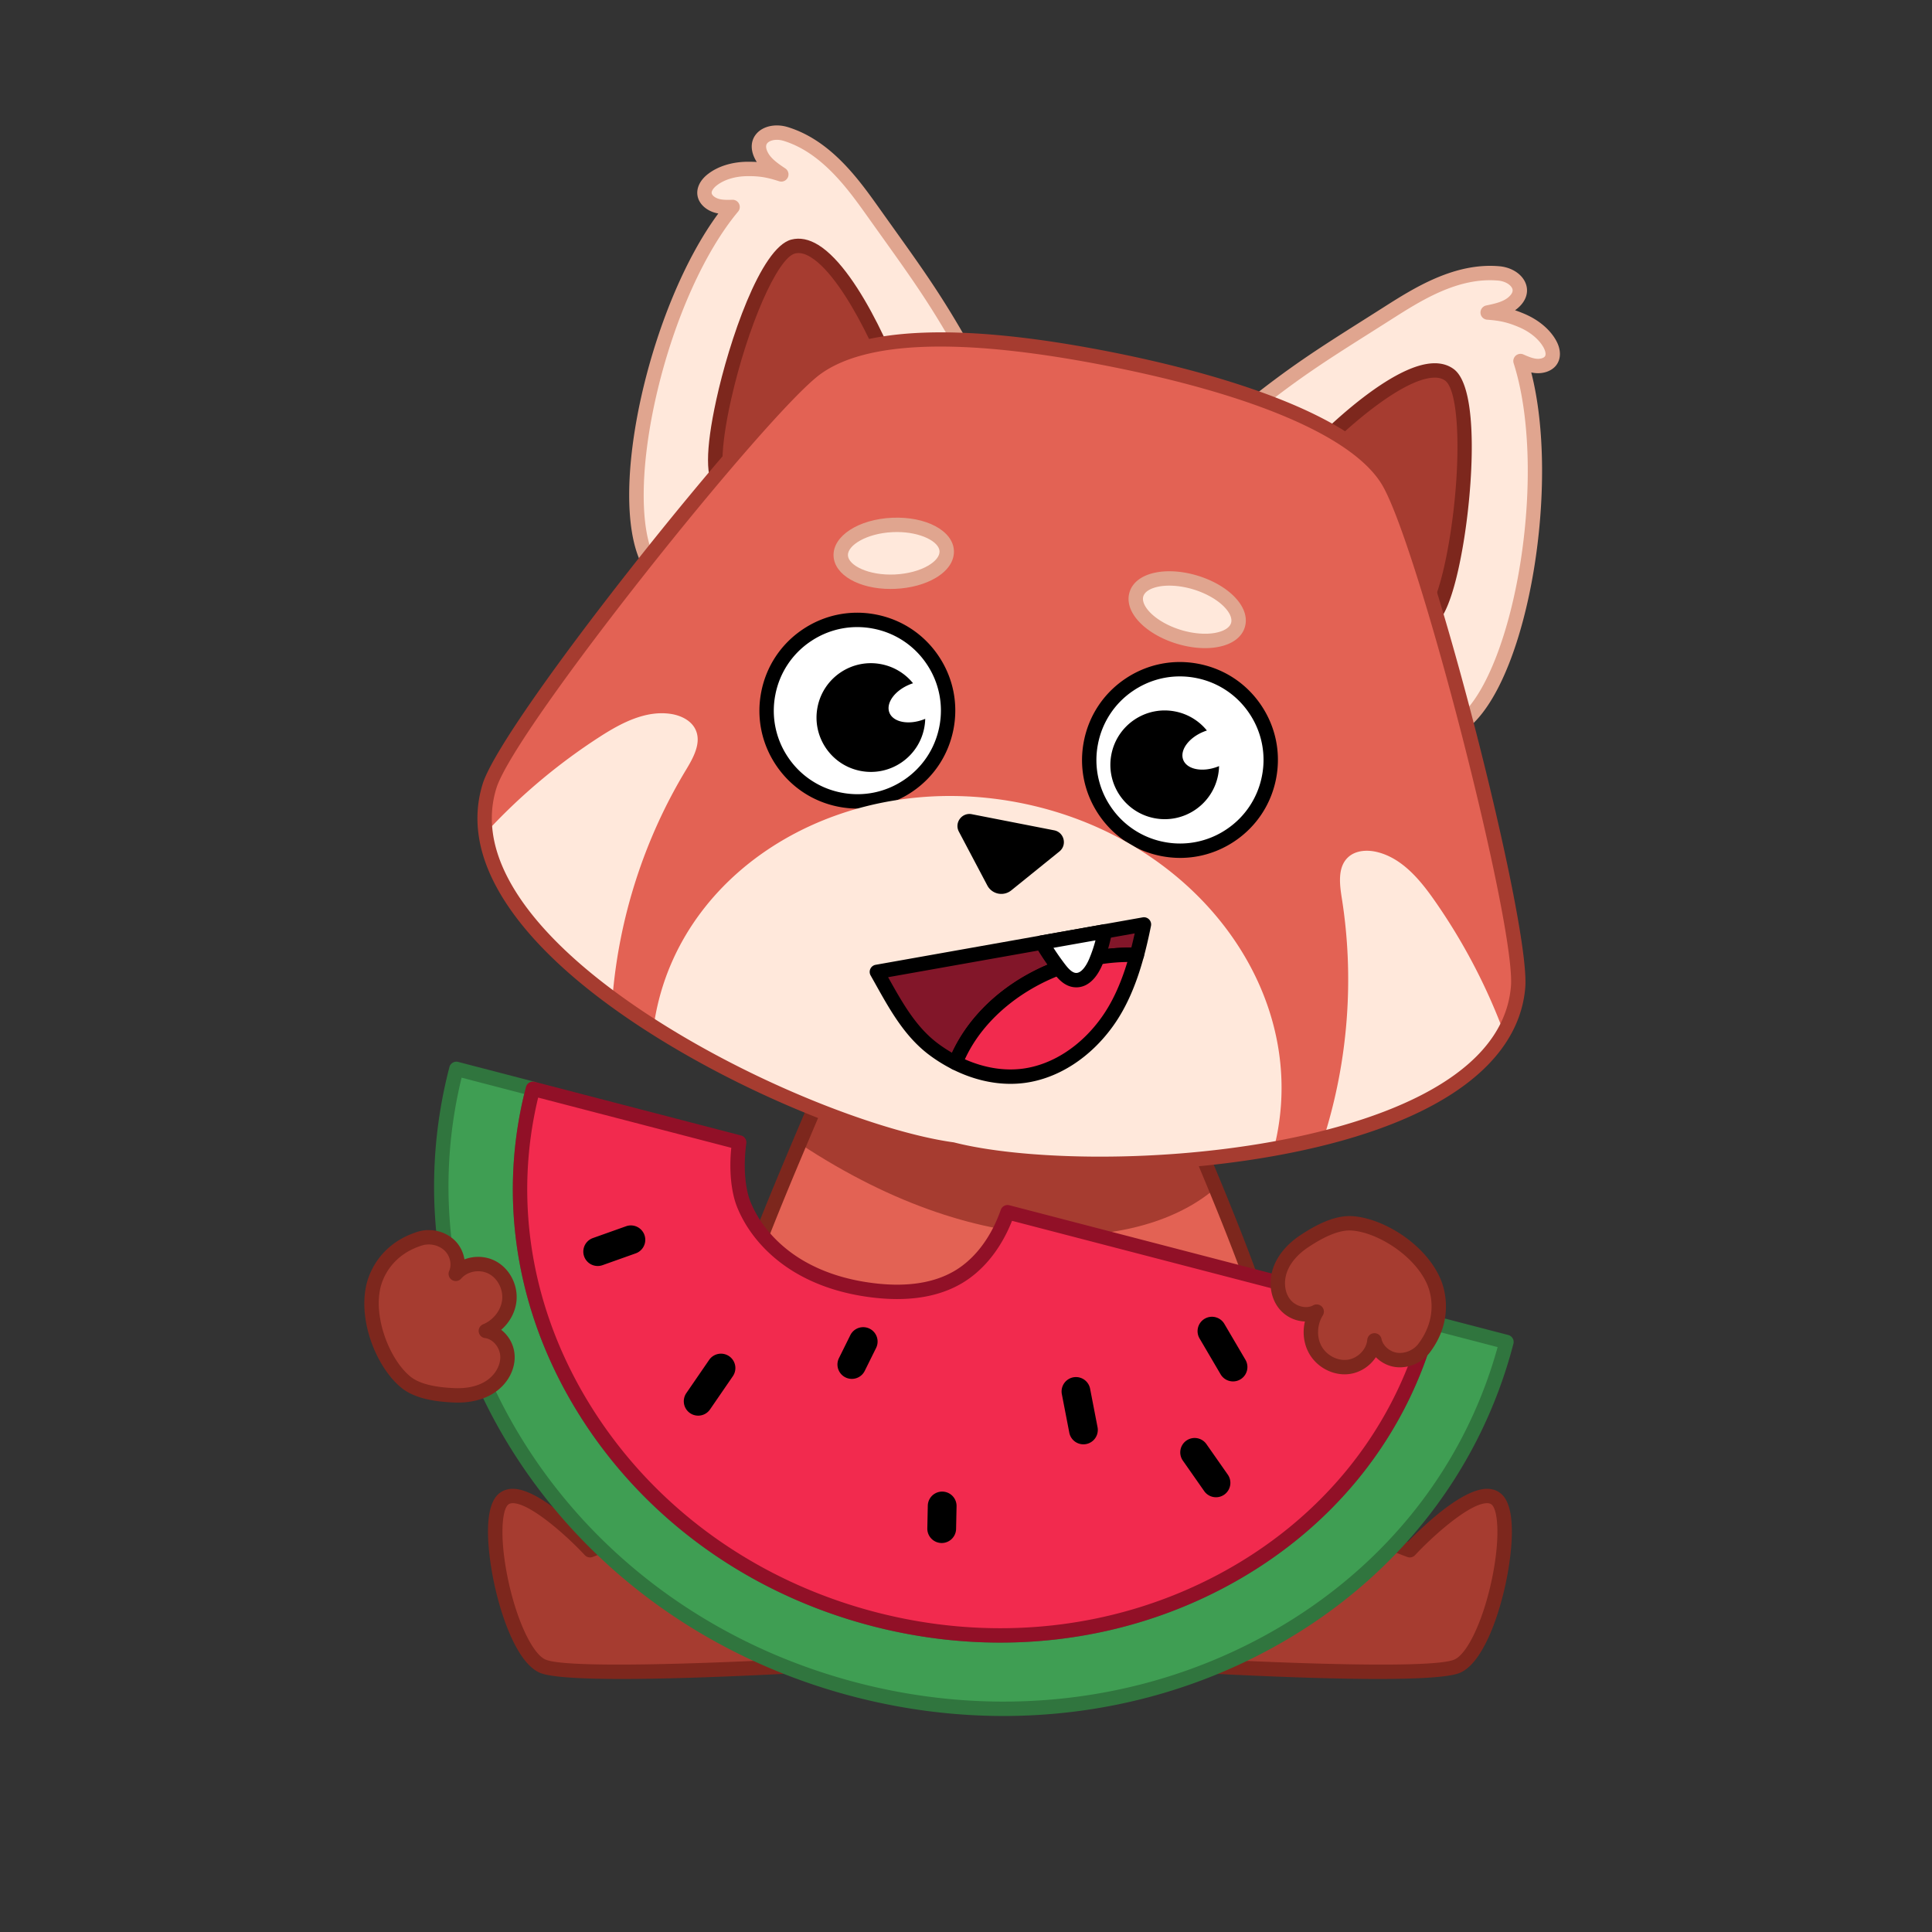 <svg height="512" width="512" xmlns="http://www.w3.org/2000/svg"><rect width="100%" height="100%" fill="#333333" stroke="none"/><path d="M298.857 381.095c29.172 12.392 74.754 29.737 74.754 29.737s17.804-19.147 23.242-13.25c5.438 5.896-1.693 40.033-10.658 43.962-8.964 3.93-86.349-1.155-86.349-1.155z" fill="#a63c30"/><path d="M365.23 444.938c-24.25 0-59.959-2.282-65.509-2.647a1.906 1.906 0 0 1-1.781-1.87l-.989-59.294a1.905 1.905 0 0 1 2.651-1.786c26.195 11.128 66.138 26.444 73.502 29.258 3.342-3.458 14.138-14.05 20.984-14.05h.014c1.669.003 3.104.605 4.152 1.741 4.278 4.64 1.731 18.758.849 22.974-2.084 9.955-6.368 21.496-12.142 24.027-2.77 1.213-11.165 1.647-21.731 1.647zm-63.508-6.337c30.958 1.992 77.56 3.891 83.707 1.198 3.496-1.533 7.677-10.498 9.941-21.317 2.182-10.426 1.67-17.884.08-19.608-.22-.238-.573-.512-1.357-.514h-.008c-4.566 0-14.124 8.444-19.08 13.77a1.902 1.902 0 0 1-2.073.483c-.442-.169-43.204-16.454-72.122-28.623z" fill="#7d271d"/><path d="M231.129 381.095c-29.171 12.392-74.754 29.737-74.754 29.737s-17.804-19.147-23.242-13.25c-5.438 5.896 1.693 40.033 10.658 43.962 8.964 3.93 86.349-1.155 86.349-1.155z" fill="#a63c30"/><path d="M164.756 444.938c-10.568 0-18.96-.434-21.73-1.648-5.774-2.531-10.058-14.071-12.142-24.027-.883-4.216-3.43-18.333.849-22.973 1.048-1.136 2.483-1.738 4.152-1.741h.013c6.846 0 17.642 10.592 20.984 14.05 7.364-2.814 47.307-18.13 73.502-29.258a1.906 1.906 0 0 1 2.651 1.786l-.989 59.294a1.906 1.906 0 0 1-1.781 1.87c-5.549.364-41.259 2.647-65.509 2.647zM135.9 398.36h-.008c-.784.002-1.137.276-1.357.514-1.59 1.724-2.102 9.182.08 19.607 2.265 10.82 6.446 19.785 9.942 21.318 6.148 2.694 52.749.794 83.707-1.198l.911-54.61c-28.917 12.169-71.679 28.454-72.121 28.623a1.907 1.907 0 0 1-2.074-.483c-4.956-5.327-14.514-13.771-19.08-13.771z" fill="#7d271d"/><path d="M187.745 409.108c10.624 28.922 56.069 36.71 77.721 36.71s65.251-7.787 75.875-36.71c8.724-23.732-6.273-63.568-22.012-101.073-.583-1.383-1.16-2.761-1.743-4.133-2.865-6.78-5.729-13.456-8.446-19.926h-89.195c-2.603 6.192-5.337 12.574-8.076 19.055-.523 1.236-1.046 2.478-1.568 3.72-15.933 37.875-31.378 78.353-22.556 102.357z" fill="#e36254"/><path d="M211.87 303.031c50.838 33.617 92.819 27.082 110.245 11.834-.583-1.383-3.944-9.59-4.527-10.962-2.865-6.78-5.729-13.456-8.446-19.926h-89.195c-2.604 6.191-5.338 12.574-8.077 19.054z" fill="#a63c30"/><path d="M265.466 447.723c-10.899 0-28.088-2.002-43.644-7.622-18.648-6.737-31.051-17.228-35.867-30.336-9.062-24.656 6.19-64.776 22.588-103.754 1.614-3.838 3.234-7.648 4.834-11.413 1.633-3.842 3.245-7.636 4.81-11.36a1.907 1.907 0 0 1 1.757-1.168h89.196c.767 0 1.46.46 1.757 1.168 1.557 3.707 3.162 7.482 4.788 11.306 1.211 2.848 2.434 5.723 3.656 8.617 17.04 40.332 32.912 81.785 23.787 106.605-11.027 30.023-55.622 37.957-77.662 37.957zm-44.255-161.841c-1.412 3.353-2.86 6.761-4.325 10.207-1.598 3.76-3.216 7.567-4.829 11.4-15.398 36.602-31.107 77.607-22.524 100.961 9.557 26.017 50.646 35.461 75.932 35.461 5.06 0 22.999-.533 41.408-7.389 11.82-4.403 27.085-12.846 32.678-28.072 8.646-23.517-6.977-64.177-23.721-103.807a4463.794 4463.794 0 0 0-3.653-8.609 3144.703 3144.703 0 0 1-4.304-10.153h-86.662z" fill="#7d271d"/><g><path d="M256.423 94.356c-8.706-15.754-14.343-23.135-24.918-38.007-5.802-8.16-12.724-17.587-23.267-20.837-4.442-1.369-9.026 1.234-6.298 6.034 1.116 1.963 3.151 3.357 5.11 4.671-3.296-1.073-5.55-1.473-8.964-1.443s-6.822.915-9.335 2.877c-1.328 1.036-2.44 2.612-1.939 4.236.393 1.275 1.713 2.222 3.092 2.629s2.828.37 4.242.33c-19.463 23.263-31.234 75.049-22.612 93.381z" fill="#ffe8db"/><path d="M171.535 150.133a1.906 1.906 0 0 1-1.726-1.095c-8.823-18.759 2.436-67.965 20.552-92.459a9.581 9.581 0 0 1-.997-.235c-2.154-.635-3.83-2.128-4.374-3.896-.665-2.16.302-4.515 2.588-6.299 2.664-2.08 6.39-3.245 10.491-3.281a33.91 33.91 0 0 1 2.483.062 8.951 8.951 0 0 1-.268-.442c-1.443-2.54-1.421-5.056.062-6.902 1.733-2.158 5.131-2.92 8.456-1.895 11.439 3.526 18.848 13.946 24.258 21.554a3155.97 3155.97 0 0 0 3.733 5.234c8.204 11.481 13.624 19.067 21.299 32.956a1.906 1.906 0 0 1-3.336 1.844c-7.569-13.696-12.649-20.805-21.065-32.584-1.18-1.651-2.421-3.388-3.739-5.241-5.094-7.164-12.071-16.975-22.274-20.12-2.003-.618-3.741-.132-4.36.638-.588.732-.172 1.835.281 2.632.92 1.619 2.83 2.9 4.515 4.03a1.906 1.906 0 0 1-1.652 3.396c-3.223-1.049-5.252-1.375-8.358-1.349-3.268.029-6.172.907-8.179 2.474-.729.569-1.504 1.479-1.291 2.172.163.528.924 1.101 1.81 1.362 1.105.326 2.397.289 3.648.253a1.908 1.908 0 0 1 1.517 3.129c-8.852 10.58-16.869 28.432-21.445 47.756-4.422 18.671-4.768 35.374-.904 43.591a1.906 1.906 0 0 1-.913 2.536c-.264.121-.54.179-.812.179z" fill="#e0a58f"/><path d="M210.186 65.339c11.743-3.057 27.026 33.655 28.451 40.28 1.425 6.624-41.361 27.678-47.62 22.564-6.258-5.115 8.798-60.144 19.169-62.844z" fill="#a63c30"/><path d="M194.231 130.844c-1.887 0-3.41-.361-4.419-1.186-2.911-2.379-2.907-10.355.012-23.708 3.34-15.282 11.693-40.321 19.882-42.457 2.26-.588 4.673-.108 7.169 1.43 11.453 7.054 22.547 35.282 23.625 40.293.418 1.941-.309 5.304-11.391 12.081-8.958 5.479-25.965 13.546-34.878 13.547zm16.436-63.661c-4.634 1.206-12.535 19.258-16.907 38.629-3.18 14.09-2.408 20.161-1.536 20.894 1.143.934 7.558.417 19.906-4.943 6.218-2.699 12.48-6.018 17.182-9.104 5.927-3.891 7.379-6.118 7.452-6.687-1.258-5.715-12.199-31.835-21.887-37.803-1.599-.984-2.977-1.307-4.21-.986zm-.481-1.844h.005z" fill="#7d271d"/><path d="M330.374 108.818c13.999-11.314 22.001-16.028 37.4-25.821 8.449-5.373 18.412-11.499 29.402-10.538 4.631.405 7.897 4.543 3.562 7.962-1.773 1.398-4.184 1.923-6.493 2.402 3.457.248 5.696.727 8.848 2.041 3.151 1.314 5.975 3.418 7.563 6.182.839 1.46 1.276 3.339.201 4.654-.845 1.034-2.423 1.413-3.854 1.27s-2.759-.722-4.054-1.293c9.266 28.881.663 81.286-14.231 95.02z" fill="#ffe8db"/><path d="M388.717 192.604a1.905 1.905 0 0 1-1.293-3.307c6.676-6.156 12.647-21.76 15.584-40.721 3.039-19.624 2.338-39.182-1.876-52.316a1.908 1.908 0 0 1 2.583-2.327c1.145.505 2.328 1.026 3.475 1.14.919.093 1.84-.152 2.19-.58.458-.561.083-1.696-.378-2.498-1.269-2.207-3.628-4.115-6.644-5.373-2.866-1.195-4.871-1.656-8.25-1.899a1.907 1.907 0 0 1-.251-3.768c1.986-.412 4.238-.879 5.7-2.033.719-.567 1.52-1.432 1.251-2.332-.283-.947-1.71-2.051-3.798-2.234-10.637-.932-20.383 5.267-28.214 10.247-1.918 1.22-3.722 2.361-5.437 3.446-12.233 7.74-19.617 12.412-31.787 22.248a1.906 1.906 0 1 1-2.397-2.965c12.342-9.975 20.22-14.959 32.145-22.505 1.713-1.084 3.514-2.223 5.429-3.442 7.878-5.01 18.668-11.869 30.591-10.828 3.466.303 6.327 2.289 7.119 4.941.678 2.268-.249 4.607-2.543 6.416-.136.107-.274.21-.415.308.743.248 1.506.537 2.323.878 3.785 1.578 6.798 4.061 8.482 6.992 1.445 2.514 1.454 5.06.025 6.81-1.171 1.433-3.287 2.183-5.52 1.961a9.406 9.406 0 0 1-1.012-.158c7.555 29.513-.551 79.336-15.791 93.39a1.88 1.88 0 0 1-1.291.509z" fill="#e0a58f"/><path d="M384.136 99.355c-9.727-7.256-37.713 20.995-41.529 26.595s27.888 41.22 35.612 38.84c7.724-2.379 14.507-59.027 5.917-65.435z" fill="#a63c30"/><path d="M377.494 166.794c-7.718.002-23.328-16.769-30.46-26.434-7.714-10.452-7.12-13.842-6.002-15.483 2.886-4.236 23.796-26.205 37.063-28.425 2.891-.484 5.307-.021 7.18 1.376 6.784 5.06 5.087 31.403 2.424 46.818-2.326 13.469-5.327 20.86-8.92 21.966a4.334 4.334 0 0 1-1.285.182zm-33.285-39.81c-.146.555.36 3.165 4.384 9.001 3.193 4.631 7.744 10.064 12.487 14.906 9.42 9.618 15.169 12.508 16.577 12.078 1.084-.35 4.087-5.684 6.449-19.935 3.246-19.591 2.727-39.287-1.111-42.151-1.022-.762-2.419-.982-4.271-.672-11.222 1.879-31.197 21.953-34.515 26.773zm.007-.022z" fill="#7d271d"/><path d="M337.586 304.422c-31.686 5.712-66.863 4.875-85.184.188-18.819-2.57-51.923-15.142-79.188-32.487a195.529 195.529 0 0 1-10.927-7.458c-17.986-13.211-31.608-28.482-33.599-43.92-.543-4.146-.239-8.309 1.046-12.441 5.13-16.531 72.412-100.529 86.673-110.775 14.261-10.245 43.58-9.046 76.983-2.514s64.915 17.228 74.266 32.091 36.127 117.254 34.652 134.5c-2.016 23.589-31.448 36.816-64.722 42.816z" fill="#e36254"/><circle cx="227.207" cy="188.328" fill="#fff" transform="rotate(-3.62 227.585 187.972)" r="24.042"/><path d="M227.261 214.283c-1.672 0-3.356-.162-5.034-.49-6.802-1.33-12.679-5.23-16.548-10.98s-5.267-12.663-3.937-19.465 5.23-12.679 10.98-16.548 12.662-5.267 19.465-3.937c6.802 1.33 12.679 5.23 16.548 10.98s5.267 12.663 3.937 19.465-5.23 12.679-10.98 16.548c-4.332 2.915-9.323 4.427-14.431 4.427zm-.1-48.098c-4.357 0-8.615 1.29-12.311 3.777a21.99 21.99 0 0 0-9.367 14.117 21.987 21.987 0 0 0 3.359 16.605 21.99 21.99 0 0 0 14.117 9.367c5.803 1.136 11.7-.058 16.606-3.359s8.232-8.315 9.367-14.117a21.987 21.987 0 0 0-3.359-16.605 21.993 21.993 0 0 0-14.117-9.367 22.371 22.371 0 0 0-4.295-.418zm-23.549 17.529h.005z"/><path d="M216.656 187.396c-1.526 7.806 3.565 15.373 11.371 16.9 7.806 1.526 15.374-3.566 16.9-11.371.159-.812.248-1.624.265-2.426-.096.037-.192.079-.288.116-4.079 1.592-8.205.799-9.207-1.768-.997-2.57 1.498-5.944 5.581-7.534.227-.091.457-.171.686-.243a14.339 14.339 0 0 0-8.407-5.049c-7.806-1.527-15.373 3.565-16.901 11.375z"/><circle cx="312.705" cy="201.397" fill="#fff" transform="rotate(-7.13 312.727 201.413)" r="24.042"/><path d="M312.759 227.353c-1.672 0-3.356-.162-5.034-.49-6.802-1.33-12.679-5.23-16.548-10.98s-5.267-12.663-3.937-19.465 5.23-12.679 10.98-16.548 12.663-5.268 19.465-3.937c6.802 1.33 12.679 5.23 16.548 10.98s5.267 12.663 3.937 19.465-5.229 12.679-10.98 16.548c-4.332 2.914-9.323 4.427-14.431 4.427zm-.1-48.098c-4.357 0-8.615 1.29-12.311 3.777a21.993 21.993 0 0 0-9.367 14.117 21.987 21.987 0 0 0 3.359 16.605 21.993 21.993 0 0 0 14.117 9.367 21.987 21.987 0 0 0 16.605-3.359 21.993 21.993 0 0 0 9.367-14.117 21.987 21.987 0 0 0-3.359-16.605 21.993 21.993 0 0 0-14.117-9.367 22.354 22.354 0 0 0-4.294-.418zm-23.549 17.528h.005z"/><path d="M294.53 199.921c-1.526 7.806 3.566 15.374 11.371 16.9 7.806 1.526 15.373-3.566 16.9-11.371.159-.812.248-1.624.265-2.426-.096.037-.192.079-.288.116-4.079 1.592-8.205.799-9.207-1.768-.997-2.57 1.498-5.944 5.581-7.535.227-.091.457-.171.686-.243a14.339 14.339 0 0 0-8.407-5.049c-7.806-1.526-15.373 3.566-16.901 11.376z"/><g><path d="M250.892 146.003c.186 4.151-5.951 7.798-13.708 8.145-7.756.347-14.195-2.737-14.38-6.888-.186-4.151 5.951-7.798 13.708-8.145 7.756-.347 14.194 2.737 14.38 6.888z" fill="#ffe8db"/><path d="M235.992 156.081c-8.341 0-14.866-3.707-15.092-8.736-.236-5.283 6.584-9.734 15.527-10.134 8.94-.396 16.133 3.424 16.37 8.707.123 2.743-1.584 5.309-4.806 7.223-2.854 1.696-6.661 2.73-10.721 2.911-.43.02-.857.029-1.278.029zm1.686-15.086c-.355 0-.716.008-1.081.025-6.948.311-12.008 3.506-11.889 6.156.119 2.649 5.442 5.384 12.391 5.069 3.393-.152 6.653-1.02 8.943-2.38 1.928-1.145 3.001-2.521 2.945-3.775-.111-2.511-4.897-5.095-11.309-5.095z" fill="#e0a58f"/></g><g><path d="M328.066 165.664c-1.209 3.976-8.211 5.368-15.639 3.109-7.428-2.258-12.47-7.312-11.261-11.288s8.21-5.368 15.639-3.109c7.428 2.259 12.47 7.312 11.261 11.288z" fill="#ffe8db"/><path d="M319.345 171.762c-2.376 0-4.934-.394-7.472-1.165-3.888-1.182-7.32-3.127-9.664-5.477-2.647-2.653-3.665-5.561-2.866-8.189.799-2.627 3.263-4.477 6.939-5.207 3.256-.647 7.191-.353 11.078.829 3.888 1.182 7.32 3.127 9.665 5.478 2.647 2.653 3.664 5.561 2.866 8.188-.799 2.627-3.263 4.477-6.939 5.208a18.636 18.636 0 0 1-3.607.335zm-9.48-16.559c-1.009 0-1.967.085-2.841.259-2.199.437-3.67 1.377-4.035 2.577-.365 1.201.334 2.8 1.917 4.387 1.882 1.886 4.825 3.534 8.075 4.523 3.25.988 6.612 1.258 9.226.737 2.199-.437 3.67-1.377 4.035-2.577.365-1.201-.334-2.8-1.917-4.387-1.882-1.886-4.825-3.535-8.075-4.523-2.163-.657-4.376-.996-6.385-.996z" fill="#e0a58f"/></g><g fill="#ffe8db"><path d="M181.787 204.045c-11.076 18.332-17.8 39.268-19.501 60.62-17.986-13.211-31.608-28.482-33.599-43.92a156.205 156.205 0 0 1 30.279-25.502c5.626-3.628 12.058-7.009 18.688-6.067 2.726.389 5.556 1.725 6.696 4.234 1.582 3.46-.594 7.38-2.563 10.635zM355.594 238.033c3.354 21.153 1.697 43.08-4.771 63.501 21.638-5.462 40.008-14.477 47.669-28.028a156.22 156.22 0 0 0-18.442-35.03c-3.845-5.48-8.529-11.035-15.025-12.66-2.672-.667-5.796-.495-7.798 1.399-2.769 2.611-2.23 7.062-1.633 10.818zM338.421 300.718a68.658 68.658 0 0 1-.835 3.704c-31.686 5.712-66.863 4.875-85.184.188-18.819-2.57-51.923-15.142-79.188-32.487.163-1.2.364-2.398.598-3.595 7.763-39.699 50.907-64.677 96.362-55.788 45.454 8.888 76.011 48.279 68.247 87.978z"/></g><path d="m257.54 215.775 21.824 4.268c2.656.519 3.496 3.904 1.391 5.605l-12.762 10.314a4.192 4.192 0 0 1-6.341-1.301l-7.541-14.27c-1.251-2.368.8-5.13 3.429-4.616z"/><g><path d="M291.61 310.323c-16.187 0-30.327-1.489-39.575-3.839-18.025-2.492-51.192-14.525-79.845-32.753a198.426 198.426 0 0 1-11.032-7.53c-20.617-15.143-32.499-30.777-34.361-45.212-.591-4.51-.216-8.97 1.116-13.251 5.237-16.874 72.668-101.187 87.381-111.757 13.198-9.482 39.596-10.437 78.461-2.836 23.331 4.563 64.166 14.91 75.514 32.947 9.956 15.824 36.404 118.534 34.938 135.678-1.823 21.336-25.363 37.15-66.283 44.529-15.718 2.832-31.835 4.024-46.314 4.024zM249.205 91.844c-14.377 0-24.977 2.412-31.687 7.233-13.956 10.027-81.033 93.901-85.965 109.792-1.167 3.753-1.496 7.665-.976 11.628 1.726 13.38 13.081 28.12 32.838 42.632a194.137 194.137 0 0 0 10.821 7.385c28.249 17.971 60.835 29.806 78.424 32.208.072.01.144.024.215.042 17.083 4.37 51.551 5.699 84.373-.218 22.625-4.08 60.917-14.845 63.161-41.102 1.384-16.188-24.953-118.36-34.366-133.323-7.845-12.468-33.777-23.561-73.019-31.235-17.192-3.362-31.821-5.042-43.819-5.042zm88.381 212.578h.005z" fill="#a63c30"/></g><g><path d="M301.281 253.061c.727-2.684 1.336-5.394 1.874-8.071l-10.363 1.841-16.712 2.968c-14.564 2.589-29.134 5.175-43.698 7.763 4.222 7.437 8.11 15.275 14.94 20.425a39.051 39.051 0 0 0 5.913 3.673c7.186-18.253 28.548-29.333 48.046-28.599z" fill="#821629"/><path d="M253.234 283.566a1.9 1.9 0 0 1-.858-.204 41.094 41.094 0 0 1-6.201-3.853c-6.388-4.817-10.284-11.781-14.05-18.516-.466-.832-.931-1.664-1.4-2.491a1.908 1.908 0 0 1 1.324-2.818l70.774-12.572c.621-.113 1.256.093 1.697.544s.63 1.09.505 1.708c-.614 3.051-1.236 5.732-1.903 8.194a1.912 1.912 0 0 1-1.912 1.406c-19.894-.746-39.758 11.027-46.202 27.393a1.91 1.91 0 0 1-1.774 1.209zm-17.875-24.597.092.164c3.739 6.685 7.27 12.999 13.017 17.332 1.217.916 2.5 1.763 3.832 2.528 3.771-8.183 10.587-15.373 19.394-20.408 8.586-4.909 18.5-7.529 28.125-7.464.303-1.191.599-2.439.89-3.762z"/><path d="M253.234 281.66c5.603 2.825 11.89 4.251 18.074 3.433 9.021-1.196 16.974-7.046 22.238-14.467 3.688-5.193 6.039-11.306 7.735-17.566-19.498-.733-40.86 10.347-48.047 28.6z" fill="#f22a4e"/><path d="M267.789 287.229c-5.087 0-10.347-1.312-15.413-3.867a1.906 1.906 0 0 1-.915-2.4c3.542-8.995 10.728-16.942 20.235-22.377 9.044-5.17 19.574-7.807 29.658-7.429a1.906 1.906 0 0 1 1.768 2.403c-2.027 7.482-4.651 13.425-8.021 18.171-6.036 8.51-14.617 14.07-23.542 15.253a28.794 28.794 0 0 1-3.77.246zm-12.086-6.508c5.141 2.279 10.416 3.136 15.354 2.482 7.878-1.044 15.508-6.031 20.934-13.68 2.748-3.87 4.972-8.659 6.77-14.588-18.386.246-36.273 10.938-43.058 25.786z"/><g><path d="M290.357 254.97c-1.002 2.349-2.803 4.939-5.354 4.77-1.838-.115-3.229-1.657-4.342-3.126a71.333 71.333 0 0 1-4.581-6.815l16.712-2.968a38.232 38.232 0 0 1-2.435 8.139z" fill="#fff"/><path d="M285.253 261.654c-.125 0-.25-.004-.376-.013-2.586-.162-4.351-2.05-5.735-3.876a73.324 73.324 0 0 1-4.703-6.997 1.907 1.907 0 0 1 1.308-2.847l16.712-2.968a1.909 1.909 0 0 1 2.209 2.216 40.164 40.164 0 0 1-2.556 8.545l-.001.002c-1.641 3.846-4.065 5.938-6.858 5.938zm-6.075-10.47a69.864 69.864 0 0 0 3 4.277c.813 1.072 1.881 2.31 2.943 2.376 1.4.094 2.71-1.808 3.482-3.616a36.416 36.416 0 0 0 1.712-5.015zm11.179 3.786h.005z"/></g></g></g><g><path d="M399.226 355.634c-18.432 70.877-95.671 112.134-172.514 92.15s-124.197-93.642-105.765-164.519l20.286 5.275c-15.746 60.547 24.701 123.462 90.344 140.534 65.643 17.071 131.616-18.169 147.362-78.716z" fill="#3f9e53"/><path d="M265.94 454.754c-13.187 0-26.524-1.697-39.708-5.125-37.63-9.786-69.498-32.511-89.734-63.988-20.268-31.527-26.446-68.055-17.396-102.855a1.905 1.905 0 0 1 2.324-1.365l20.286 5.275a1.909 1.909 0 0 1 1.365 2.324c-7.48 28.762-2.362 58.97 14.41 85.06 16.804 26.139 43.286 45.014 74.569 53.15 31.283 8.137 63.607 4.553 91.015-10.088 27.357-14.614 46.543-38.501 54.023-67.263a1.909 1.909 0 0 1 2.324-1.366l20.286 5.276a1.906 1.906 0 0 1 1.365 2.324c-9.05 34.8-32.24 63.691-65.299 81.349-21.442 11.456-45.376 17.292-69.83 17.292zM122.327 285.593c-8.09 33.201-1.948 67.924 17.378 97.986 19.717 30.67 50.787 52.817 87.487 62.361 36.7 9.545 74.623 5.34 106.783-11.839 31.523-16.839 53.803-44.171 62.912-77.105l-16.598-4.317c-8.079 28.982-27.697 53.017-55.42 67.826-28.256 15.093-61.558 18.791-93.771 10.415-32.213-8.378-59.493-27.831-76.816-54.778-16.996-26.438-22.421-56.985-15.356-86.232z" fill="#30753e"/><path d="M378.94 350.358c-15.746 60.547-81.719 95.787-147.362 78.716s-106.09-79.987-90.344-140.534l54.654 14.213c-.802 5.79-.482 12.197 1.236 16.453 2.727 6.736 7.933 12.315 14.126 16.109 6.195 3.789 13.342 5.861 20.555 6.685 7.704.884 15.911.267 22.515-3.795 4.823-2.966 8.47-7.599 10.934-12.704a43.044 43.044 0 0 0 1.764-4.251z" fill="#f22a4e"/><path d="M265.09 435.307c-11.289 0-22.706-1.453-33.991-4.387-32.213-8.378-59.493-27.831-76.816-54.778-17.355-26.995-22.643-58.276-14.893-88.08a1.905 1.905 0 0 1 2.324-1.365l54.654 14.213a1.905 1.905 0 0 1 1.408 2.106c-.809 5.839-.382 11.77 1.115 15.478 2.436 6.016 7.179 11.414 13.354 15.197 5.547 3.392 12.201 5.551 19.776 6.416 8.706.999 15.873-.187 21.301-3.525 4.156-2.556 7.689-6.674 10.216-11.908a41.25 41.25 0 0 0 1.683-4.058 1.907 1.907 0 0 1 2.277-1.21l111.923 29.106a1.906 1.906 0 0 1 1.365 2.325c-7.751 29.804-27.609 54.546-55.916 69.666-18.358 9.807-38.847 14.804-59.78 14.804zM142.616 290.87c-6.792 28.204-1.54 57.68 14.873 83.211 16.804 26.139 43.286 45.014 74.569 53.15 31.283 8.137 63.607 4.553 91.015-10.088 26.771-14.3 45.717-37.483 53.526-65.423l-108.401-28.191a44.457 44.457 0 0 1-1.226 2.799c-2.847 5.897-6.876 10.564-11.654 13.503-6.172 3.796-14.156 5.164-23.731 4.065-8.13-.928-15.307-3.268-21.332-6.953-6.867-4.207-12.158-10.251-14.898-17.02-1.608-3.983-2.17-9.769-1.56-15.743z" fill="#911027"/><path d="M158.404 335.501a3.811 3.811 0 0 1-1.278-7.404l8.865-3.154a3.813 3.813 0 0 1 2.556 7.183l-8.865 3.154c-.422.15-.853.221-1.278.221zM185.022 375.162a3.813 3.813 0 0 1-3.138-5.972l6.027-8.772a3.812 3.812 0 1 1 6.283 4.318l-6.027 8.772a3.807 3.807 0 0 1-3.145 1.654zM225.746 365.418a3.811 3.811 0 0 1-3.413-5.505l3.025-6.109a3.812 3.812 0 0 1 6.832 3.383l-3.026 6.11a3.81 3.81 0 0 1-3.418 2.121zM249.564 408.914l-.081-.001a3.811 3.811 0 0 1-3.732-3.89l.124-6.001a3.812 3.812 0 1 1 7.623.158l-.124 6.001a3.812 3.812 0 0 1-3.81 3.733zM287.112 382.761a3.813 3.813 0 0 1-3.738-3.088l-1.985-10.259a3.813 3.813 0 0 1 7.486-1.449l1.985 10.259a3.812 3.812 0 0 1-3.748 4.537z"/><g><path d="M322.254 396.786a3.808 3.808 0 0 1-3.126-1.626l-5.657-8.08a3.812 3.812 0 0 1 6.246-4.373l5.656 8.08a3.812 3.812 0 0 1-3.119 5.999z"/></g><g><path d="M326.767 366.089a3.809 3.809 0 0 1-3.291-1.883l-5.576-9.495a3.812 3.812 0 1 1 6.574-3.861l5.576 9.496a3.812 3.812 0 0 1-3.283 5.743z"/></g></g><g><path d="M107.579 366.301c3.618 2.926 9.833 3.371 13.057 3.478s6.554-.485 9.257-2.245c2.702-1.761 4.673-4.819 4.594-8.043s-2.529-6.389-5.73-6.78c3.264-1.338 5.786-4.456 6.202-7.959s-1.403-7.222-4.523-8.867-7.349-.966-9.653 1.704c1.127-2.543.317-5.737-1.724-7.625-2.042-1.889-5.144-2.551-7.798-1.718-8.061 2.53-11.386 8.497-12.328 12.725-2.039 9.148 2.916 20.697 8.646 25.33z" fill="#a63c30"/><path d="M121.359 371.698c-.261 0-.523-.004-.787-.013-6.573-.218-11.215-1.494-14.191-3.901-6.292-5.088-11.533-17.242-9.309-27.227.554-2.486 3.173-10.852 13.617-14.13 3.334-1.046 7.127-.207 9.663 2.138 1.482 1.371 2.423 3.244 2.728 5.187 2.616-.999 5.677-.907 8.245.448 3.772 1.988 6.044 6.421 5.526 10.778-.34 2.859-1.827 5.523-4.031 7.435a9.212 9.212 0 0 1 3.573 7.032c.091 3.722-2.001 7.433-5.46 9.686-2.586 1.685-5.883 2.567-9.574 2.567zm-12.582-6.879c2.276 1.841 6.287 2.869 11.921 3.055 2.247.073 5.488-.2 8.153-1.937 2.324-1.513 3.788-4.025 3.73-6.399-.059-2.413-1.916-4.673-4.056-4.934a1.907 1.907 0 0 1-.492-3.656c2.684-1.1 4.706-3.681 5.032-6.42.331-2.782-1.149-5.707-3.519-6.957-2.401-1.266-5.617-.712-7.321 1.264a1.907 1.907 0 0 1-3.186-2.018c.766-1.728.217-4.073-1.276-5.454-1.527-1.411-3.911-1.934-5.933-1.299-8.495 2.666-10.596 9.339-11.038 11.321-1.834 8.234 2.703 19.163 7.985 23.434z" fill="#7d271d"/></g><g><path d="M358.193 324.193c-4.646-.262-9.951 3.006-12.63 4.801-2.679 1.796-5.038 4.221-6.203 7.229-1.166 3.007-.98 6.641.967 9.212 1.947 2.572 5.784 3.709 8.611 2.157-1.868 2.992-2.094 6.996-.387 10.082 1.708 3.086 5.356 5.044 8.85 4.557 3.493-.486 6.53-3.507 6.841-7.021.571 2.722 3.093 4.842 5.853 5.183s5.666-.933 7.333-3.159c5.066-6.762 4.28-13.546 2.576-17.529-3.687-8.616-14.454-15.097-21.811-15.512z" fill="#a63c30"/><path d="M356.325 364.211c-3.793 0-7.541-2.179-9.441-5.614-1.394-2.519-1.742-5.551-1.07-8.39a9.211 9.211 0 0 1-7.007-3.621c-2.247-2.969-2.716-7.203-1.224-11.052 1.194-3.081 3.587-5.89 6.919-8.123 5.465-3.662 9.977-5.335 13.798-5.121 8.078.456 19.431 7.261 23.456 16.665 1.002 2.341 3.762 10.661-2.803 19.422-2.095 2.797-5.666 4.332-9.093 3.908-2.002-.247-3.861-1.218-5.243-2.617-1.54 2.339-4.08 4.051-6.954 4.452a9.83 9.83 0 0 1-1.338.091zm-7.388-18.526a1.906 1.906 0 0 1 1.618 2.916c-1.536 2.461-1.671 5.736-.335 8.151 1.356 2.451 4.268 3.96 6.919 3.592 2.689-.374 4.976-2.703 5.205-5.301a1.906 1.906 0 0 1 3.764-.223c.388 1.85 2.202 3.433 4.221 3.682 2.064.255 4.305-.714 5.575-2.41 5.339-7.126 3.148-13.77 2.349-15.636-3.319-7.754-13.384-13.976-20.166-14.359-2.922-.168-6.777 1.343-11.462 4.482-1.868 1.252-4.337 3.367-5.487 6.334-1.003 2.586-.724 5.48.709 7.373 1.458 1.925 4.285 2.674 6.174 1.636.288-.159.604-.237.916-.237z" fill="#7d271d"/></g></svg>